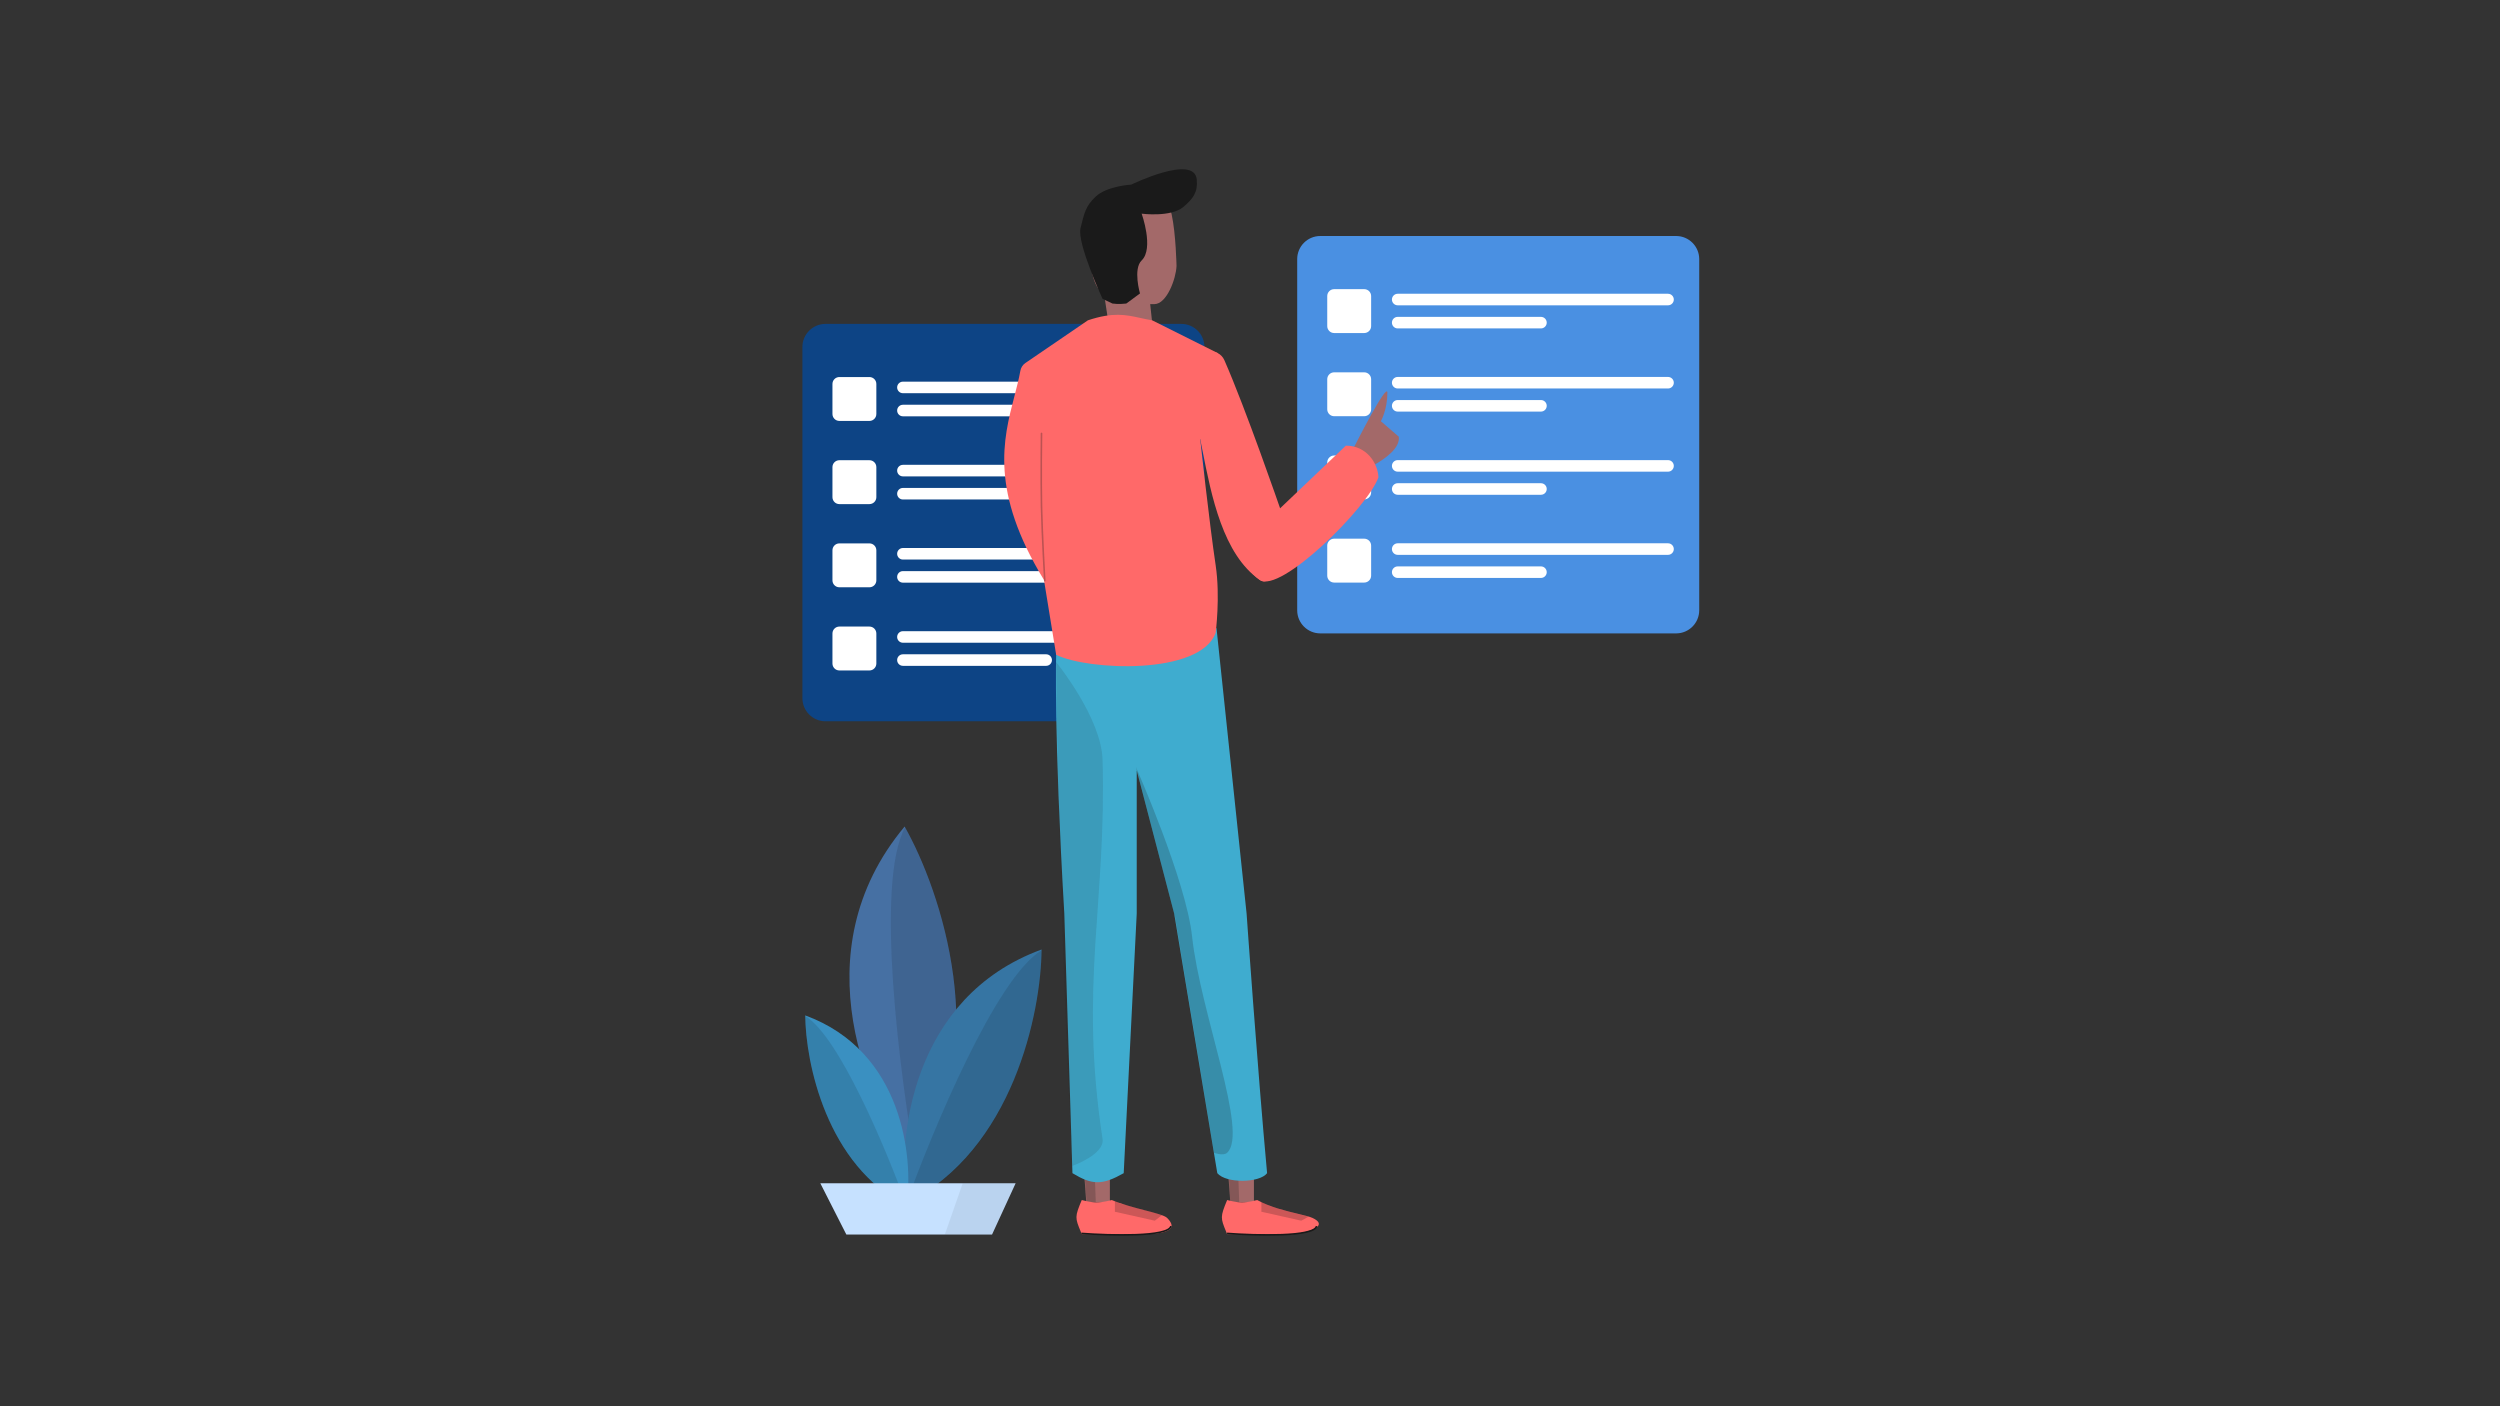 <svg xmlns="http://www.w3.org/2000/svg" viewBox="0 0 1920 1080" width="1920" height="1080" preserveAspectRatio="xMidYMid meet" style="width: 100%; height: 100%; transform: translate3d(0px, 0px, 0px);"><rect x="0" y="0" width="1920" height="1080" fill="#333333" stroke="none"/><defs><clipPath id="__lottie_element_26"><rect width="1920" height="1080" x="0" y="0"></rect></clipPath><clipPath id="__lottie_element_28"><path d="M0,0 L45,0 L45,134 L0,134z"></path></clipPath><clipPath id="__lottie_element_32"><path d="M0,0 L55,0 L55,102 L0,102z"></path></clipPath><clipPath id="__lottie_element_36"><path d="M0,0 L42,0 L42,77 L0,77z"></path></clipPath><clipPath id="__lottie_element_97"><path d="M0,0 L97,0 L97,111 L0,111z"></path></clipPath></defs><g clip-path="url(#__lottie_element_26)"><g clip-path="url(#__lottie_element_28)" transform="matrix(2,0,-0,2,648.541,631.492)" opacity="1" style="display: block;"><g transform="matrix(1,0,0,1,22.469,66.932)" opacity="1" style="display: block;"><g opacity="1" transform="matrix(1,0,0,1,0,0)"><path fill="rgb(70,112,163)" fill-opacity="1" d=" M5.035,65.291 C-13.255,41.901 -39.745,-16.959 0.635,-65.289 C14.635,-40.549 35.115,20.201 5.035,65.291z"></path></g></g><g transform="matrix(1,0,0,1,30.511,67.09)" opacity="1" style="display: block;"><g opacity="1" transform="matrix(1,0,0,1,0,0)"><path fill="rgb(12,12,12)" fill-opacity="0.12" d=" M-3.014,65.129 C-9.124,30.629 -18.934,-43.831 -7.224,-65.131 C6.686,-40.061 27.406,21.199 -3.014,65.129z"></path></g></g></g><g clip-path="url(#__lottie_element_32)" transform="matrix(2,-0,0,2,692.479,724.001)" opacity="1" style="display: block;"><g transform="matrix(1,0,0,1,27.31,51.334)" opacity="1" style="display: block;"><g opacity="1" transform="matrix(1,0,0,1,0,0)"><path fill="rgb(54,117,163)" fill-opacity="1" d=" M-25.563,48.723 C-29.073,23.873 -23.583,-30.407 26.417,-48.727 C26.207,-24.697 15.527,28.433 -25.563,48.723z"></path></g></g><g transform="matrix(1,0,0,1,27.734,51.489)" opacity="1" style="display: block;"><g opacity="1" transform="matrix(1,0,0,1,0,0)"><path fill="rgb(12,12,12)" fill-opacity="0.12" d=" M-25.988,48.568 C-15.878,20.728 8.412,-37.932 25.992,-48.572 C25.572,-24.332 14.852,29.268 -25.988,48.568z"></path></g></g></g><g clip-path="url(#__lottie_element_36)" transform="matrix(2,0,-0,2,617.023,776.487)" opacity="1" style="display: block;"><g transform="matrix(1,0,0,1,20.494,38.194)" opacity="1" style="display: block;"><g opacity="1" transform="matrix(1,0,0,1,0,0)"><path fill="rgb(58,144,193)" fill-opacity="1" d=" M19.16,36.523 C21.79,17.893 17.68,-22.797 -19.8,-36.527 C-19.65,-18.517 -11.64,21.313 19.16,36.523z"></path></g></g><g transform="matrix(1,0,0,1,20.175,38.31)" opacity="1" style="display: block;"><g opacity="1" transform="matrix(1,0,0,1,0,0)"><path fill="rgb(12,12,12)" fill-opacity="0.12" d=" M19.479,36.409 C11.909,15.539 -6.311,-28.431 -19.481,-36.411 C-19.171,-18.241 -11.131,21.939 19.479,36.409z"></path></g></g></g><g transform="matrix(1,0,0,1,770.626,401.351)" opacity="1" style="display: block;"><g opacity="1" transform="matrix(1,0,0,1,0,0)"><path fill="rgb(13,68,133)" fill-opacity="1" d=" M154.375,-134.856 C154.375,-134.856 154.375,134.856 154.375,134.856 C154.375,144.649 146.424,152.6 136.631,152.6 C136.631,152.6 -136.631,152.6 -136.631,152.6 C-146.424,152.6 -154.375,144.649 -154.375,134.856 C-154.375,134.856 -154.375,-134.856 -154.375,-134.856 C-154.375,-144.649 -146.424,-152.6 -136.631,-152.6 C-136.631,-152.6 136.631,-152.6 136.631,-152.6 C146.424,-152.6 154.375,-144.649 154.375,-134.856z"></path></g></g><g transform="matrix(1,0,0,1,797.244,297.548)" opacity="1" style="display: block;"><g opacity="1" transform="matrix(1,0,0,1,0,0)"><path fill="rgb(255,255,255)" fill-opacity="1" d=" M108.24,0 C108.24,0 108.24,0 108.24,0 C108.24,2.448 106.252,4.436 103.804,4.436 C103.804,4.436 -103.804,4.436 -103.804,4.436 C-106.252,4.436 -108.24,2.448 -108.24,0 C-108.24,0 -108.24,0 -108.24,0 C-108.24,-2.448 -106.252,-4.436 -103.804,-4.436 C-103.804,-4.436 103.804,-4.436 103.804,-4.436 C106.252,-4.436 108.24,-2.448 108.24,0z"></path></g></g><g transform="matrix(1,0,0,1,748.447,315.291)" opacity="1" style="display: block;"><g opacity="1" transform="matrix(1,0,0,1,0,0)"><path fill="rgb(255,255,255)" fill-opacity="1" d=" M59.444,0 C59.444,0 59.444,0 59.444,0 C59.444,2.448 57.456,4.436 55.007,4.436 C55.007,4.436 -55.007,4.436 -55.007,4.436 C-57.456,4.436 -59.444,2.448 -59.444,0 C-59.444,0 -59.444,0 -59.444,0 C-59.444,-2.448 -57.456,-4.436 -55.007,-4.436 C-55.007,-4.436 55.007,-4.436 55.007,-4.436 C57.456,-4.436 59.444,-2.448 59.444,0z"></path></g></g><g transform="matrix(1,0,0,1,656.177,306.42)" opacity="1" style="display: block;"><g opacity="1" transform="matrix(1,0,0,1,0,0)"><path fill="rgb(255,255,255)" fill-opacity="1" d=" M16.857,-11.534 C16.857,-11.534 16.857,11.534 16.857,11.534 C16.857,14.472 14.472,16.857 11.534,16.857 C11.534,16.857 -11.534,16.857 -11.534,16.857 C-14.472,16.857 -16.857,14.472 -16.857,11.534 C-16.857,11.534 -16.857,-11.534 -16.857,-11.534 C-16.857,-14.472 -14.472,-16.857 -11.534,-16.857 C-11.534,-16.857 11.534,-16.857 11.534,-16.857 C14.472,-16.857 16.857,-14.472 16.857,-11.534z"></path></g></g><g transform="matrix(1,0,0,1,797.244,361.427)" opacity="1" style="display: block;"><g opacity="1" transform="matrix(1,0,0,1,0,0)"><path fill="rgb(255,255,255)" fill-opacity="1" d=" M108.24,0 C108.24,0 108.24,0 108.24,0 C108.24,2.448 106.252,4.436 103.804,4.436 C103.804,4.436 -103.804,4.436 -103.804,4.436 C-106.252,4.436 -108.24,2.448 -108.24,0 C-108.24,0 -108.24,0 -108.24,0 C-108.24,-2.448 -106.252,-4.436 -103.804,-4.436 C-103.804,-4.436 103.804,-4.436 103.804,-4.436 C106.252,-4.436 108.24,-2.448 108.24,0z"></path></g></g><g transform="matrix(1,0,0,1,748.447,379.17)" opacity="1" style="display: block;"><g opacity="1" transform="matrix(1,0,0,1,0,0)"><path fill="rgb(255,255,255)" fill-opacity="1" d=" M59.444,0 C59.444,0 59.444,0 59.444,0 C59.444,2.448 57.456,4.436 55.007,4.436 C55.007,4.436 -55.007,4.436 -55.007,4.436 C-57.456,4.436 -59.444,2.448 -59.444,0 C-59.444,0 -59.444,0 -59.444,0 C-59.444,-2.448 -57.456,-4.436 -55.007,-4.436 C-55.007,-4.436 55.007,-4.436 55.007,-4.436 C57.456,-4.436 59.444,-2.448 59.444,0z"></path></g></g><g transform="matrix(1,0,0,1,656.177,370.299)" opacity="1" style="display: block;"><g opacity="1" transform="matrix(1,0,0,1,0,0)"><path fill="rgb(255,255,255)" fill-opacity="1" d=" M16.857,-11.534 C16.857,-11.534 16.857,11.534 16.857,11.534 C16.857,14.472 14.472,16.857 11.534,16.857 C11.534,16.857 -11.534,16.857 -11.534,16.857 C-14.472,16.857 -16.857,14.472 -16.857,11.534 C-16.857,11.534 -16.857,-11.534 -16.857,-11.534 C-16.857,-14.472 -14.472,-16.857 -11.534,-16.857 C-11.534,-16.857 11.534,-16.857 11.534,-16.857 C14.472,-16.857 16.857,-14.472 16.857,-11.534z"></path></g></g><g transform="matrix(1,0,0,1,797.244,425.306)" opacity="1" style="display: block;"><g opacity="1" transform="matrix(1,0,0,1,0,0)"><path fill="rgb(255,255,255)" fill-opacity="1" d=" M108.24,0 C108.24,0 108.24,0 108.24,0 C108.24,2.448 106.252,4.436 103.804,4.436 C103.804,4.436 -103.804,4.436 -103.804,4.436 C-106.252,4.436 -108.24,2.448 -108.24,0 C-108.24,0 -108.24,0 -108.24,0 C-108.24,-2.448 -106.252,-4.436 -103.804,-4.436 C-103.804,-4.436 103.804,-4.436 103.804,-4.436 C106.252,-4.436 108.24,-2.448 108.24,0z"></path></g></g><g transform="matrix(1,0,0,1,748.447,443.049)" opacity="1" style="display: block;"><g opacity="1" transform="matrix(1,0,0,1,0,0)"><path fill="rgb(255,255,255)" fill-opacity="1" d=" M59.444,0 C59.444,0 59.444,0 59.444,0 C59.444,2.448 57.456,4.436 55.007,4.436 C55.007,4.436 -55.007,4.436 -55.007,4.436 C-57.456,4.436 -59.444,2.448 -59.444,0 C-59.444,0 -59.444,0 -59.444,0 C-59.444,-2.448 -57.456,-4.436 -55.007,-4.436 C-55.007,-4.436 55.007,-4.436 55.007,-4.436 C57.456,-4.436 59.444,-2.448 59.444,0z"></path></g></g><g transform="matrix(1,0,0,1,656.177,434.178)" opacity="1" style="display: block;"><g opacity="1" transform="matrix(1,0,0,1,0,0)"><path fill="rgb(255,255,255)" fill-opacity="1" d=" M16.857,-11.534 C16.857,-11.534 16.857,11.534 16.857,11.534 C16.857,14.472 14.472,16.857 11.534,16.857 C11.534,16.857 -11.534,16.857 -11.534,16.857 C-14.472,16.857 -16.857,14.472 -16.857,11.534 C-16.857,11.534 -16.857,-11.534 -16.857,-11.534 C-16.857,-14.472 -14.472,-16.857 -11.534,-16.857 C-11.534,-16.857 11.534,-16.857 11.534,-16.857 C14.472,-16.857 16.857,-14.472 16.857,-11.534z"></path></g></g><g transform="matrix(1,0,0,1,797.244,489.186)" opacity="1" style="display: block;"><g opacity="1" transform="matrix(1,0,0,1,0,0)"><path fill="rgb(255,255,255)" fill-opacity="1" d=" M108.24,0 C108.24,0 108.24,0 108.24,0 C108.24,2.448 106.252,4.436 103.804,4.436 C103.804,4.436 -103.804,4.436 -103.804,4.436 C-106.252,4.436 -108.24,2.448 -108.24,0 C-108.24,0 -108.24,0 -108.24,0 C-108.24,-2.448 -106.252,-4.436 -103.804,-4.436 C-103.804,-4.436 103.804,-4.436 103.804,-4.436 C106.252,-4.436 108.24,-2.448 108.24,0z"></path></g></g><g transform="matrix(1,0,0,1,748.447,506.93)" opacity="1" style="display: block;"><g opacity="1" transform="matrix(1,0,0,1,0,0)"><path fill="rgb(255,255,255)" fill-opacity="1" d=" M59.444,0 C59.444,0 59.444,0 59.444,0 C59.444,2.448 57.456,4.436 55.007,4.436 C55.007,4.436 -55.007,4.436 -55.007,4.436 C-57.456,4.436 -59.444,2.448 -59.444,0 C-59.444,0 -59.444,0 -59.444,0 C-59.444,-2.448 -57.456,-4.436 -55.007,-4.436 C-55.007,-4.436 55.007,-4.436 55.007,-4.436 C57.456,-4.436 59.444,-2.448 59.444,0z"></path></g></g><g transform="matrix(1,0,0,1,656.177,498.058)" opacity="1" style="display: block;"><g opacity="1" transform="matrix(1,0,0,1,0,0)"><path fill="rgb(255,255,255)" fill-opacity="1" d=" M16.857,-11.534 C16.857,-11.534 16.857,11.534 16.857,11.534 C16.857,14.472 14.472,16.857 11.534,16.857 C11.534,16.857 -11.534,16.857 -11.534,16.857 C-14.472,16.857 -16.857,14.472 -16.857,11.534 C-16.857,11.534 -16.857,-11.534 -16.857,-11.534 C-16.857,-14.472 -14.472,-16.857 -11.534,-16.857 C-11.534,-16.857 11.534,-16.857 11.534,-16.857 C14.472,-16.857 16.857,-14.472 16.857,-11.534z"></path></g></g><g transform="matrix(1,0,0,1,657.563,306.562)" opacity="1" style="display: block;"><g opacity="1" transform="matrix(1,0,0,1,0,0)"><path stroke-linecap="butt" stroke-linejoin="miter" fill-opacity="0" stroke-miterlimit="4" stroke="rgb(40,121,112)" stroke-opacity="1" stroke-width="5.323" d="M0 0"></path></g></g><g transform="matrix(1,0,0,1,657.563,370.312)" opacity="1" style="display: block;"><g opacity="1" transform="matrix(1,0,0,1,0,0)"><path stroke-linecap="butt" stroke-linejoin="miter" fill-opacity="0" stroke-miterlimit="4" stroke="rgb(40,121,112)" stroke-opacity="1" stroke-width="5.323" d="M0 0"></path></g></g><g transform="matrix(1,0,0,1,656.063,432.312)" opacity="1" style="display: block;"><g opacity="1" transform="matrix(1,0,0,1,0,0)"><path stroke-linecap="butt" stroke-linejoin="miter" fill-opacity="0" stroke-miterlimit="4" stroke="rgb(40,121,112)" stroke-opacity="1" stroke-width="5.323" d="M0 0"></path></g></g><g transform="matrix(1,0,0,1,654.813,494.312)" opacity="1" style="display: block;"><g opacity="1" transform="matrix(1,0,0,1,0,0)"><path stroke-linecap="butt" stroke-linejoin="miter" fill-opacity="0" stroke-miterlimit="4" stroke="rgb(40,121,112)" stroke-opacity="1" stroke-width="5.323" d="M0 0"></path></g></g><g transform="matrix(1,0,0,1,953.052,539.439)" opacity="1" style="display: block;"><g opacity="1" transform="matrix(1,0,0,1,0,0)"><path fill="rgb(163,105,105)" fill-opacity="1" d=" M-121.296,349.688 C-121.296,349.688 -118.796,384.058 -118.796,384.058 C-118.796,384.058 -100.666,384.058 -100.666,384.058 C-100.666,384.058 -100.666,349.688 -100.666,349.688 C-100.666,349.688 -121.296,349.688 -121.296,349.688z M-8.171,384.058 C-8.171,384.058 -10.671,349.688 -10.671,349.688 C-10.671,349.688 9.959,349.688 9.959,349.688 C9.959,349.688 9.959,384.058 9.959,384.058 C9.959,384.058 -8.171,384.058 -8.171,384.058z M-104.966,-312.702 C-104.966,-312.702 -100.486,-283.052 -100.486,-283.052 C-100.486,-283.052 -100.486,-270.032 -100.486,-270.032 C-100.486,-270.032 -67.076,-270.032 -67.076,-270.032 C-67.076,-270.032 -67.076,-281.352 -67.076,-281.352 C-67.076,-281.352 -69.706,-305.872 -69.706,-305.872 C-69.706,-305.872 -72.454,-324.869 -84.503,-326.654 C-96.552,-328.439 -106.868,-314.293 -104.966,-312.702z"></path></g></g><g transform="matrix(1,0,0,1,947.383,906.627)" opacity="1" style="display: block;"><g opacity="1" transform="matrix(1,0,0,1,0,0)"><path fill="rgb(26,26,26)" fill-opacity="0.22" d=" M-2.495,17.5 C-2.495,17.5 -4.375,-17.5 -4.375,-17.5 C-4.375,-17.5 3.125,-17.5 3.125,-17.5 C3.125,-17.5 4.375,17.5 4.375,17.5 C4.375,17.5 -2.495,17.5 -2.495,17.5z"></path></g></g><g clip-path="url(#__lottie_element_97)" transform="matrix(1,0,0,1,826,127)" opacity="1" style="display: block;"><g transform="matrix(1,0,0,1,127.052,412.439)" opacity="1" style="display: block;"><g opacity="1" transform="matrix(1,0,0,1,0,0)"><path fill="rgb(163,105,105)" fill-opacity="1" d=" M-49.476,-335.132 C-49.476,-335.132 -49.966,-359.832 -53.226,-374.792 C-55.326,-384.452 -61.996,-384.242 -70.006,-383.982 C-71.346,-383.942 -72.716,-383.892 -74.106,-383.892 C-101.416,-383.892 -125.066,-365.772 -113.116,-325.382 C-111.406,-319.622 -108.386,-315.562 -104.966,-312.702 C-104.966,-312.702 -69.706,-305.872 -69.706,-305.872 C-69.706,-305.872 -66.516,-305.872 -66.516,-305.872 C-56.986,-305.872 -49.866,-325.382 -49.476,-335.132z"></path></g></g><g transform="matrix(1,0,0,1,48.411,54.727)" opacity="1" style="display: block;"><g opacity="1" transform="matrix(1,0,0,1,0,0)"><path fill="rgb(26,26,26)" fill-opacity="1" d=" M1.095,43.654 C1.095,43.654 -9.415,51.394 -9.415,51.394 C-15.075,52.134 -20.035,51.394 -20.035,51.394 C-20.035,51.394 -27.655,47.774 -27.655,47.774 C-27.655,47.774 -47.425,4.884 -44.565,-6.546 C-41.705,-17.986 -40.765,-23.236 -33.125,-30.566 C-24.415,-38.936 -5.625,-39.936 -5.625,-39.936 C-5.625,-39.936 42.785,-63.556 44.695,-43.936 C45.645,-34.186 41.905,-29.076 34.405,-22.776 C24.775,-14.686 2.385,-17.626 2.385,-17.626 C2.385,-17.626 11.955,9.074 2.385,18.274 C-4.375,24.774 1.095,43.654 1.095,43.654z"></path></g></g></g><g transform="matrix(1,0,0,1,837.07,911.627)" opacity="1" style="display: block;"><g opacity="1" transform="matrix(1,0,0,1,0,0)"><path fill="rgb(26,26,26)" fill-opacity="0.22" d=" M-2.188,17.5 C-2.188,17.5 -4.688,-17.5 -4.688,-17.5 C-4.688,-17.5 3.443,-17.5 3.443,-17.5 C3.443,-17.5 4.693,17.5 4.693,17.5 C4.693,17.5 -2.188,17.5 -2.188,17.5z"></path></g></g><g transform="matrix(1,0,0,1,892.036,695.103)" opacity="1" style="display: block;"><g opacity="1" transform="matrix(1,0,0,1,0,0)"><path fill="rgb(63,172,207)" fill-opacity="1" d=" M-74.649,6.529 C-82.779,-132.221 -80.899,-193.471 -80.899,-193.471 C-80.899,-193.471 -34.019,-187.581 -12.149,-188.471 C19.351,-186.951 42.221,-212.851 42.221,-212.851 C42.221,-212.851 65.351,6.529 65.351,6.529 C65.351,6.529 73.591,124.269 81.091,205.899 C75.461,213.399 49.721,214.019 42.851,205.899 C42.851,205.899 9.721,6.529 9.721,6.529 C9.721,6.529 -19.029,-103.471 -19.029,-103.471 C-19.029,-103.471 -19.029,6.529 -19.029,6.529 C-19.029,6.529 -29.029,205.899 -29.029,205.899 C-45.529,215.219 -53.159,215.119 -68.399,205.899 C-68.399,205.899 -74.649,6.529 -74.649,6.529z"></path></g></g><g transform="matrix(1,0,0,1,829.103,701.94)" opacity="1" style="display: block;"><g opacity="1" transform="matrix(1,0,0,1,0,0)"><path fill="rgb(26,26,26)" fill-opacity="0.12" d=" M17.658,-118.438 C16.738,-150.848 -17.972,-193.438 -17.972,-193.438 C-17.972,-152.188 -14.222,31.562 -5.472,193.442 C-5.472,193.442 19.448,184.592 17.658,172.812 C-0.472,54.062 20.778,-7.808 17.658,-118.438z"></path></g></g><g transform="matrix(1,0,0,1,914.941,595.029)" opacity="1" style="display: block;"><g opacity="1" transform="matrix(1,0,0,1,0,0)"><path fill="rgb(255,105,105)" fill-opacity="1" d=" M-85.004,350.729 C-84.734,351.399 -84.444,352.099 -84.144,352.849 C-84.144,352.849 -45.914,352.849 -45.914,352.849 C-45.254,352.849 -44.484,352.849 -43.644,352.859 C-32.194,352.949 -5.824,353.149 -18.584,340.349 C-20.524,338.409 -27.634,336.559 -36.144,334.339 C-44.264,332.219 -53.664,329.769 -61.064,326.599 C-61.064,326.599 -68.254,328.519 -72.964,328.469 C-77.394,328.429 -84.144,326.599 -84.144,326.599 C-89.594,339.529 -89.274,340.299 -85.004,350.729z M27.51,352.849 C27.24,352.189 26.99,351.569 26.75,350.979 C22.39,340.309 22.11,339.629 27.51,326.599 C27.51,326.599 34.26,328.429 38.69,328.479 C43.4,328.519 50.59,326.599 50.59,326.599 C60.4,332.019 72.74,334.979 81.89,337.169 C86.87,338.369 90.9,339.339 93.07,340.349 C110.64,348.589 75.68,354.969 65.74,352.849 C65.74,352.849 27.51,352.849 27.51,352.849z M-127.512,-316.19 C-127.512,-316.19 -79.432,-349.03 -79.432,-349.03 C-60.152,-355.46 -50.252,-353.28 -39.222,-350.85 C-36.312,-350.21 -33.322,-349.55 -30.062,-349.03 C-30.062,-349.03 20.138,-323.93 20.138,-323.93 C22.438,-322.78 7.378,-255.01 6.818,-257.78 C6.818,-257.78 13.908,-192.76 18.688,-160.9 C22.328,-136.66 18.688,-109.03 18.688,-109.03 C6.818,-76.28 -79.432,-80.03 -103.812,-92.15 C-103.812,-92.15 -113.182,-149.65 -113.182,-149.65 C-154.832,-217.89 -144.512,-257.53 -135.912,-290.56 C-134.152,-297.34 -132.462,-303.83 -131.302,-310.24 C-130.872,-312.65 -129.532,-314.81 -127.512,-316.19z"></path></g></g><g transform="matrix(1,0,0,1,801.026,389.441)" opacity="1" style="display: block;"><g opacity="1" transform="matrix(1,0,0,1,0,0)"><path stroke-linecap="round" stroke-linejoin="miter" fill-opacity="0" stroke-miterlimit="4" stroke="rgb(26,26,26)" stroke-opacity="0.29" stroke-width="1.25" d=" M1.353,56.567 C1.353,56.567 -0.657,21.917 -1.147,-0.313 C-1.627,-22.273 -1.147,-56.563 -1.147,-56.563"></path></g></g><g transform="matrix(1,0,0,1,976.756,945.037)" opacity="1" style="display: block;"><g opacity="1" transform="matrix(1,0,0,1,0,0)"><path stroke-linecap="butt" stroke-linejoin="miter" fill-opacity="0" stroke-miterlimit="4" stroke="rgb(26,26,26)" stroke-opacity="1" stroke-width="1.25" d=" M-34.375,2.221 C-12.295,3.881 32.875,5.09 34.375,-3.41"></path></g></g><g transform="matrix(1,0,0,1,986.873,930.312)" opacity="1" style="display: block;"><g opacity="1" transform="matrix(1,0,0,1,0,0)"><path fill="rgb(26,26,26)" fill-opacity="0.22" d=" M12.505,7.183 C12.505,7.183 -18.125,0.313 -18.125,0.313 C-18.125,0.313 -18.125,-7.187 -18.125,-7.187 C-18.125,-7.187 -11.255,-4.067 -11.255,-4.067 C-0.005,-0.317 3.745,0.313 18.125,4.063 C18.125,4.063 12.505,7.183 12.505,7.183z"></path></g></g><g transform="matrix(1,0,0,1,864.883,945.036)" opacity="1" style="display: block;"><g opacity="1" transform="matrix(1,0,0,1,0,0)"><path stroke-linecap="butt" stroke-linejoin="miter" fill-opacity="0" stroke-miterlimit="4" stroke="rgb(26,26,26)" stroke-opacity="1" stroke-width="1.25" d=" M-34.375,2.221 C-12.295,3.881 32.875,5.09 34.375,-3.41"></path></g></g><g transform="matrix(1,0,0,1,874.376,930)" opacity="1" style="display: block;"><g opacity="1" transform="matrix(1,0,0,1,0,0)"><path fill="rgb(26,26,26)" fill-opacity="0.22" d=" M12.505,7.5 C12.505,7.5 -18.125,0.63 -18.125,0.63 C-18.125,0.63 -18.125,-7.5 -18.125,-7.5 C-18.125,-7.5 -13.745,-5.62 -13.745,-5.62 C-0.005,-1.87 3.745,-1.25 18.125,3.12 C18.125,3.12 12.505,7.5 12.505,7.5z"></path></g></g><g transform="matrix(1,0,0,1,909.546,737.829)" opacity="1" style="display: block;"><g opacity="1" transform="matrix(1,0,0,1,0,0)"><path fill="rgb(26,26,26)" fill-opacity="0.21" d=" M5.966,-18.702 C1.396,-61.582 -37.164,-148.702 -37.164,-148.702 C-37.164,-148.702 -7.164,-33.702 -7.164,-33.702 C-7.164,-33.702 22.836,147.548 22.836,147.548 C22.836,147.548 29.916,150.148 32.836,147.548 C49.716,132.548 12.216,40.048 5.966,-18.702z"></path></g></g><g transform="matrix(1,0,0,1,705,928.438)" opacity="1" style="display: block;"><g opacity="1" transform="matrix(1,0,0,1,0,0)"><path fill="rgb(198,225,255)" fill-opacity="1" d=" M34.38,-19.688 C34.38,-19.688 -75,-19.688 -75,-19.688 C-75,-19.688 -55,19.693 -55,19.693 C-55,19.693 56.88,19.693 56.88,19.693 C56.88,19.693 75,-19.688 75,-19.688 C75,-19.688 34.38,-19.688 34.38,-19.688z"></path></g></g><g transform="matrix(1,0,0,1,752.812,928.438)" opacity="1" style="display: block;"><g opacity="1" transform="matrix(1,0,0,1,0,0)"><path fill="rgb(26,26,26)" fill-opacity="0.07" d=" M-27.188,19.693 C-27.188,19.693 -13.438,-19.688 -13.438,-19.688 C-13.438,-19.688 27.193,-19.688 27.193,-19.688 C27.193,-19.688 9.062,19.693 9.062,19.693 C9.062,19.693 -27.188,19.693 -27.188,19.693z"></path></g></g><g transform="matrix(1,0,0,1,1150.624,333.851)" opacity="1" style="display: block;"><g opacity="1" transform="matrix(1,0,0,1,0,0)"><path fill="rgb(74,144,226)" fill-opacity="1" d=" M154.375,-134.856 C154.375,-134.856 154.375,134.856 154.375,134.856 C154.375,144.649 146.424,152.6 136.631,152.6 C136.631,152.6 -136.631,152.6 -136.631,152.6 C-146.424,152.6 -154.375,144.649 -154.375,134.856 C-154.375,134.856 -154.375,-134.856 -154.375,-134.856 C-154.375,-144.649 -146.424,-152.6 -136.631,-152.6 C-136.631,-152.6 136.631,-152.6 136.631,-152.6 C146.424,-152.6 154.375,-144.649 154.375,-134.856z"></path></g></g><g transform="matrix(1,0,0,1,1177.242,230.048)" opacity="1" style="display: block;"><g opacity="1" transform="matrix(1,0,0,1,0,0)"><path fill="rgb(255,255,255)" fill-opacity="1" d=" M108.24,0 C108.24,0 108.24,0 108.24,0 C108.24,2.448 106.252,4.436 103.804,4.436 C103.804,4.436 -103.804,4.436 -103.804,4.436 C-106.252,4.436 -108.24,2.448 -108.24,0 C-108.24,0 -108.24,0 -108.24,0 C-108.24,-2.448 -106.252,-4.436 -103.804,-4.436 C-103.804,-4.436 103.804,-4.436 103.804,-4.436 C106.252,-4.436 108.24,-2.448 108.24,0z"></path></g></g><g transform="matrix(1,0,0,1,1128.445,247.791)" opacity="1" style="display: block;"><g opacity="1" transform="matrix(1,0,0,1,0,0)"><path fill="rgb(255,255,255)" fill-opacity="1" d=" M59.444,0 C59.444,0 59.444,0 59.444,0 C59.444,2.448 57.456,4.436 55.007,4.436 C55.007,4.436 -55.007,4.436 -55.007,4.436 C-57.456,4.436 -59.444,2.448 -59.444,0 C-59.444,0 -59.444,0 -59.444,0 C-59.444,-2.448 -57.456,-4.436 -55.007,-4.436 C-55.007,-4.436 55.007,-4.436 55.007,-4.436 C57.456,-4.436 59.444,-2.448 59.444,0z"></path></g></g><g transform="matrix(1,0,0,1,1036.175,238.92)" opacity="1" style="display: block;"><g opacity="1" transform="matrix(1,0,0,1,0,0)"><path fill="rgb(255,255,255)" fill-opacity="1" d=" M16.857,-11.534 C16.857,-11.534 16.857,11.534 16.857,11.534 C16.857,14.472 14.472,16.857 11.534,16.857 C11.534,16.857 -11.534,16.857 -11.534,16.857 C-14.472,16.857 -16.857,14.472 -16.857,11.534 C-16.857,11.534 -16.857,-11.534 -16.857,-11.534 C-16.857,-14.472 -14.472,-16.857 -11.534,-16.857 C-11.534,-16.857 11.534,-16.857 11.534,-16.857 C14.472,-16.857 16.857,-14.472 16.857,-11.534z"></path></g></g><g transform="matrix(1,0,0,1,1177.242,293.927)" opacity="1" style="display: block;"><g opacity="1" transform="matrix(1,0,0,1,0,0)"><path fill="rgb(255,255,255)" fill-opacity="1" d=" M108.24,0 C108.24,0 108.24,0 108.24,0 C108.24,2.448 106.252,4.436 103.804,4.436 C103.804,4.436 -103.804,4.436 -103.804,4.436 C-106.252,4.436 -108.24,2.448 -108.24,0 C-108.24,0 -108.24,0 -108.24,0 C-108.24,-2.448 -106.252,-4.436 -103.804,-4.436 C-103.804,-4.436 103.804,-4.436 103.804,-4.436 C106.252,-4.436 108.24,-2.448 108.24,0z"></path></g></g><g transform="matrix(1,0,0,1,1128.445,311.67)" opacity="1" style="display: block;"><g opacity="1" transform="matrix(1,0,0,1,0,0)"><path fill="rgb(255,255,255)" fill-opacity="1" d=" M59.444,0 C59.444,0 59.444,0 59.444,0 C59.444,2.448 57.456,4.436 55.007,4.436 C55.007,4.436 -55.007,4.436 -55.007,4.436 C-57.456,4.436 -59.444,2.448 -59.444,0 C-59.444,0 -59.444,0 -59.444,0 C-59.444,-2.448 -57.456,-4.436 -55.007,-4.436 C-55.007,-4.436 55.007,-4.436 55.007,-4.436 C57.456,-4.436 59.444,-2.448 59.444,0z"></path></g></g><g transform="matrix(1,0,0,1,1036.175,302.799)" opacity="1" style="display: block;"><g opacity="1" transform="matrix(1,0,0,1,0,0)"><path fill="rgb(255,255,255)" fill-opacity="1" d=" M16.857,-11.534 C16.857,-11.534 16.857,11.534 16.857,11.534 C16.857,14.472 14.472,16.857 11.534,16.857 C11.534,16.857 -11.534,16.857 -11.534,16.857 C-14.472,16.857 -16.857,14.472 -16.857,11.534 C-16.857,11.534 -16.857,-11.534 -16.857,-11.534 C-16.857,-14.472 -14.472,-16.857 -11.534,-16.857 C-11.534,-16.857 11.534,-16.857 11.534,-16.857 C14.472,-16.857 16.857,-14.472 16.857,-11.534z"></path></g></g><g transform="matrix(1,0,0,1,1177.242,357.806)" opacity="1" style="display: block;"><g opacity="1" transform="matrix(1,0,0,1,0,0)"><path fill="rgb(255,255,255)" fill-opacity="1" d=" M108.24,0 C108.24,0 108.24,0 108.24,0 C108.24,2.448 106.252,4.436 103.804,4.436 C103.804,4.436 -103.804,4.436 -103.804,4.436 C-106.252,4.436 -108.24,2.448 -108.24,0 C-108.24,0 -108.24,0 -108.24,0 C-108.24,-2.448 -106.252,-4.436 -103.804,-4.436 C-103.804,-4.436 103.804,-4.436 103.804,-4.436 C106.252,-4.436 108.24,-2.448 108.24,0z"></path></g></g><g transform="matrix(1,0,0,1,1128.445,375.549)" opacity="1" style="display: block;"><g opacity="1" transform="matrix(1,0,0,1,0,0)"><path fill="rgb(255,255,255)" fill-opacity="1" d=" M59.444,0 C59.444,0 59.444,0 59.444,0 C59.444,2.448 57.456,4.436 55.007,4.436 C55.007,4.436 -55.007,4.436 -55.007,4.436 C-57.456,4.436 -59.444,2.448 -59.444,0 C-59.444,0 -59.444,0 -59.444,0 C-59.444,-2.448 -57.456,-4.436 -55.007,-4.436 C-55.007,-4.436 55.007,-4.436 55.007,-4.436 C57.456,-4.436 59.444,-2.448 59.444,0z"></path></g></g><g transform="matrix(1,0,0,1,1036.175,366.678)" opacity="1" style="display: block;"><g opacity="1" transform="matrix(1,0,0,1,0,0)"><path fill="rgb(255,255,255)" fill-opacity="1" d=" M16.857,-11.534 C16.857,-11.534 16.857,11.534 16.857,11.534 C16.857,14.472 14.472,16.857 11.534,16.857 C11.534,16.857 -11.534,16.857 -11.534,16.857 C-14.472,16.857 -16.857,14.472 -16.857,11.534 C-16.857,11.534 -16.857,-11.534 -16.857,-11.534 C-16.857,-14.472 -14.472,-16.857 -11.534,-16.857 C-11.534,-16.857 11.534,-16.857 11.534,-16.857 C14.472,-16.857 16.857,-14.472 16.857,-11.534z"></path></g></g><g transform="matrix(1,0,0,1,1177.242,421.686)" opacity="1" style="display: block;"><g opacity="1" transform="matrix(1,0,0,1,0,0)"><path fill="rgb(255,255,255)" fill-opacity="1" d=" M108.24,0 C108.24,0 108.24,0 108.24,0 C108.24,2.448 106.252,4.436 103.804,4.436 C103.804,4.436 -103.804,4.436 -103.804,4.436 C-106.252,4.436 -108.24,2.448 -108.24,0 C-108.24,0 -108.24,0 -108.24,0 C-108.24,-2.448 -106.252,-4.436 -103.804,-4.436 C-103.804,-4.436 103.804,-4.436 103.804,-4.436 C106.252,-4.436 108.24,-2.448 108.24,0z"></path></g></g><g transform="matrix(1,0,0,1,1128.445,439.43)" opacity="1" style="display: block;"><g opacity="1" transform="matrix(1,0,0,1,0,0)"><path fill="rgb(255,255,255)" fill-opacity="1" d=" M59.444,0 C59.444,0 59.444,0 59.444,0 C59.444,2.448 57.456,4.436 55.007,4.436 C55.007,4.436 -55.007,4.436 -55.007,4.436 C-57.456,4.436 -59.444,2.448 -59.444,0 C-59.444,0 -59.444,0 -59.444,0 C-59.444,-2.448 -57.456,-4.436 -55.007,-4.436 C-55.007,-4.436 55.007,-4.436 55.007,-4.436 C57.456,-4.436 59.444,-2.448 59.444,0z"></path></g></g><g transform="matrix(1,0,0,1,1036.175,430.558)" opacity="1" style="display: block;"><g opacity="1" transform="matrix(1,0,0,1,0,0)"><path fill="rgb(255,255,255)" fill-opacity="1" d=" M16.857,-11.534 C16.857,-11.534 16.857,11.534 16.857,11.534 C16.857,14.472 14.472,16.857 11.534,16.857 C11.534,16.857 -11.534,16.857 -11.534,16.857 C-14.472,16.857 -16.857,14.472 -16.857,11.534 C-16.857,11.534 -16.857,-11.534 -16.857,-11.534 C-16.857,-14.472 -14.472,-16.857 -11.534,-16.857 C-11.534,-16.857 11.534,-16.857 11.534,-16.857 C14.472,-16.857 16.857,-14.472 16.857,-11.534z"></path></g></g><g transform="matrix(1,0,0,1,1037.438,239.062)" opacity="1" style="display: block;"><g opacity="1" transform="matrix(1,0,0,1,0,0)"><path stroke-linecap="butt" stroke-linejoin="miter" fill-opacity="0" stroke-miterlimit="4" stroke="rgb(40,121,112)" stroke-opacity="1" stroke-width="5.323" d="M0 0"></path></g></g><g transform="matrix(1,0,0,1,1037.438,302.812)" opacity="1" style="display: block;"><g opacity="1" transform="matrix(1,0,0,1,0,0)"><path stroke-linecap="butt" stroke-linejoin="miter" fill-opacity="0" stroke-miterlimit="4" stroke="rgb(40,121,112)" stroke-opacity="1" stroke-width="5.323" d="M0 0"></path></g></g><g transform="matrix(1,0,0,1,1037.438,364.812)" opacity="1" style="display: block;"><g opacity="1" transform="matrix(1,0,0,1,0,0)"><path stroke-linecap="butt" stroke-linejoin="miter" fill-opacity="0" stroke-miterlimit="4" stroke="rgb(40,121,112)" stroke-opacity="1" stroke-width="5.323" d="M0 0"></path></g></g><g transform="matrix(1,0,0,1,953.052,539.439)" opacity="1" style="display: block;"><g opacity="1" transform="matrix(1,0,0,1,0,0)"><path fill="rgb(163,105,105)" fill-opacity="1" d=" M87.454,-197.189 C87.454,-197.189 112.454,-246.599 112.454,-237.809 C112.454,-224.689 107.454,-215.939 107.454,-215.939 C107.454,-215.939 121.204,-204.059 121.204,-204.059 C122.454,-195.309 110.584,-187.189 103.084,-182.809 C103.084,-182.809 91.204,-169.689 91.204,-169.689 C91.204,-169.689 74.954,-175.939 74.954,-175.939 C74.954,-175.939 87.454,-197.189 87.454,-197.189z"></path></g></g><g transform="matrix(1,0,0,1,914.941,595.029)" opacity="1" style="display: block;"><g opacity="1" transform="matrix(1,0,0,1,0,0)"><path fill="rgb(255,105,105)" fill-opacity="1" d=" M20.138,-323.93 C22.438,-322.78 24.278,-320.88 25.318,-318.53 C41.748,-281.28 68.178,-204.65 68.178,-204.65 C68.178,-204.65 68.178,-138.81 52.558,-149.65 C24.288,-169.27 15.448,-214.1 8.518,-249.23 C8.518,-249.23 8.518,-249.23 8.518,-249.23 C7.938,-252.15 7.378,-255.01 6.818,-257.78 C6.818,-257.78 -12.793,-271.197 -17.117,-305.363 C-21.441,-339.529 20.138,-323.93 20.138,-323.93z"></path></g></g><g transform="matrix(1,0,0,1,914.941,595.029)" opacity="1" style="display: block;"><g opacity="1" transform="matrix(1,0,0,1,0,0)"><path fill="rgb(255,105,105)" fill-opacity="1" d=" M68.178,-204.65 C68.178,-204.65 118.688,-252.78 118.688,-252.78 C134.318,-252.78 143.278,-239.65 143.688,-228.4 C135.188,-204.9 68.178,-138.81 52.558,-149.65 C24.288,-169.27 68.178,-204.65 68.178,-204.65z"></path></g></g></g></svg>